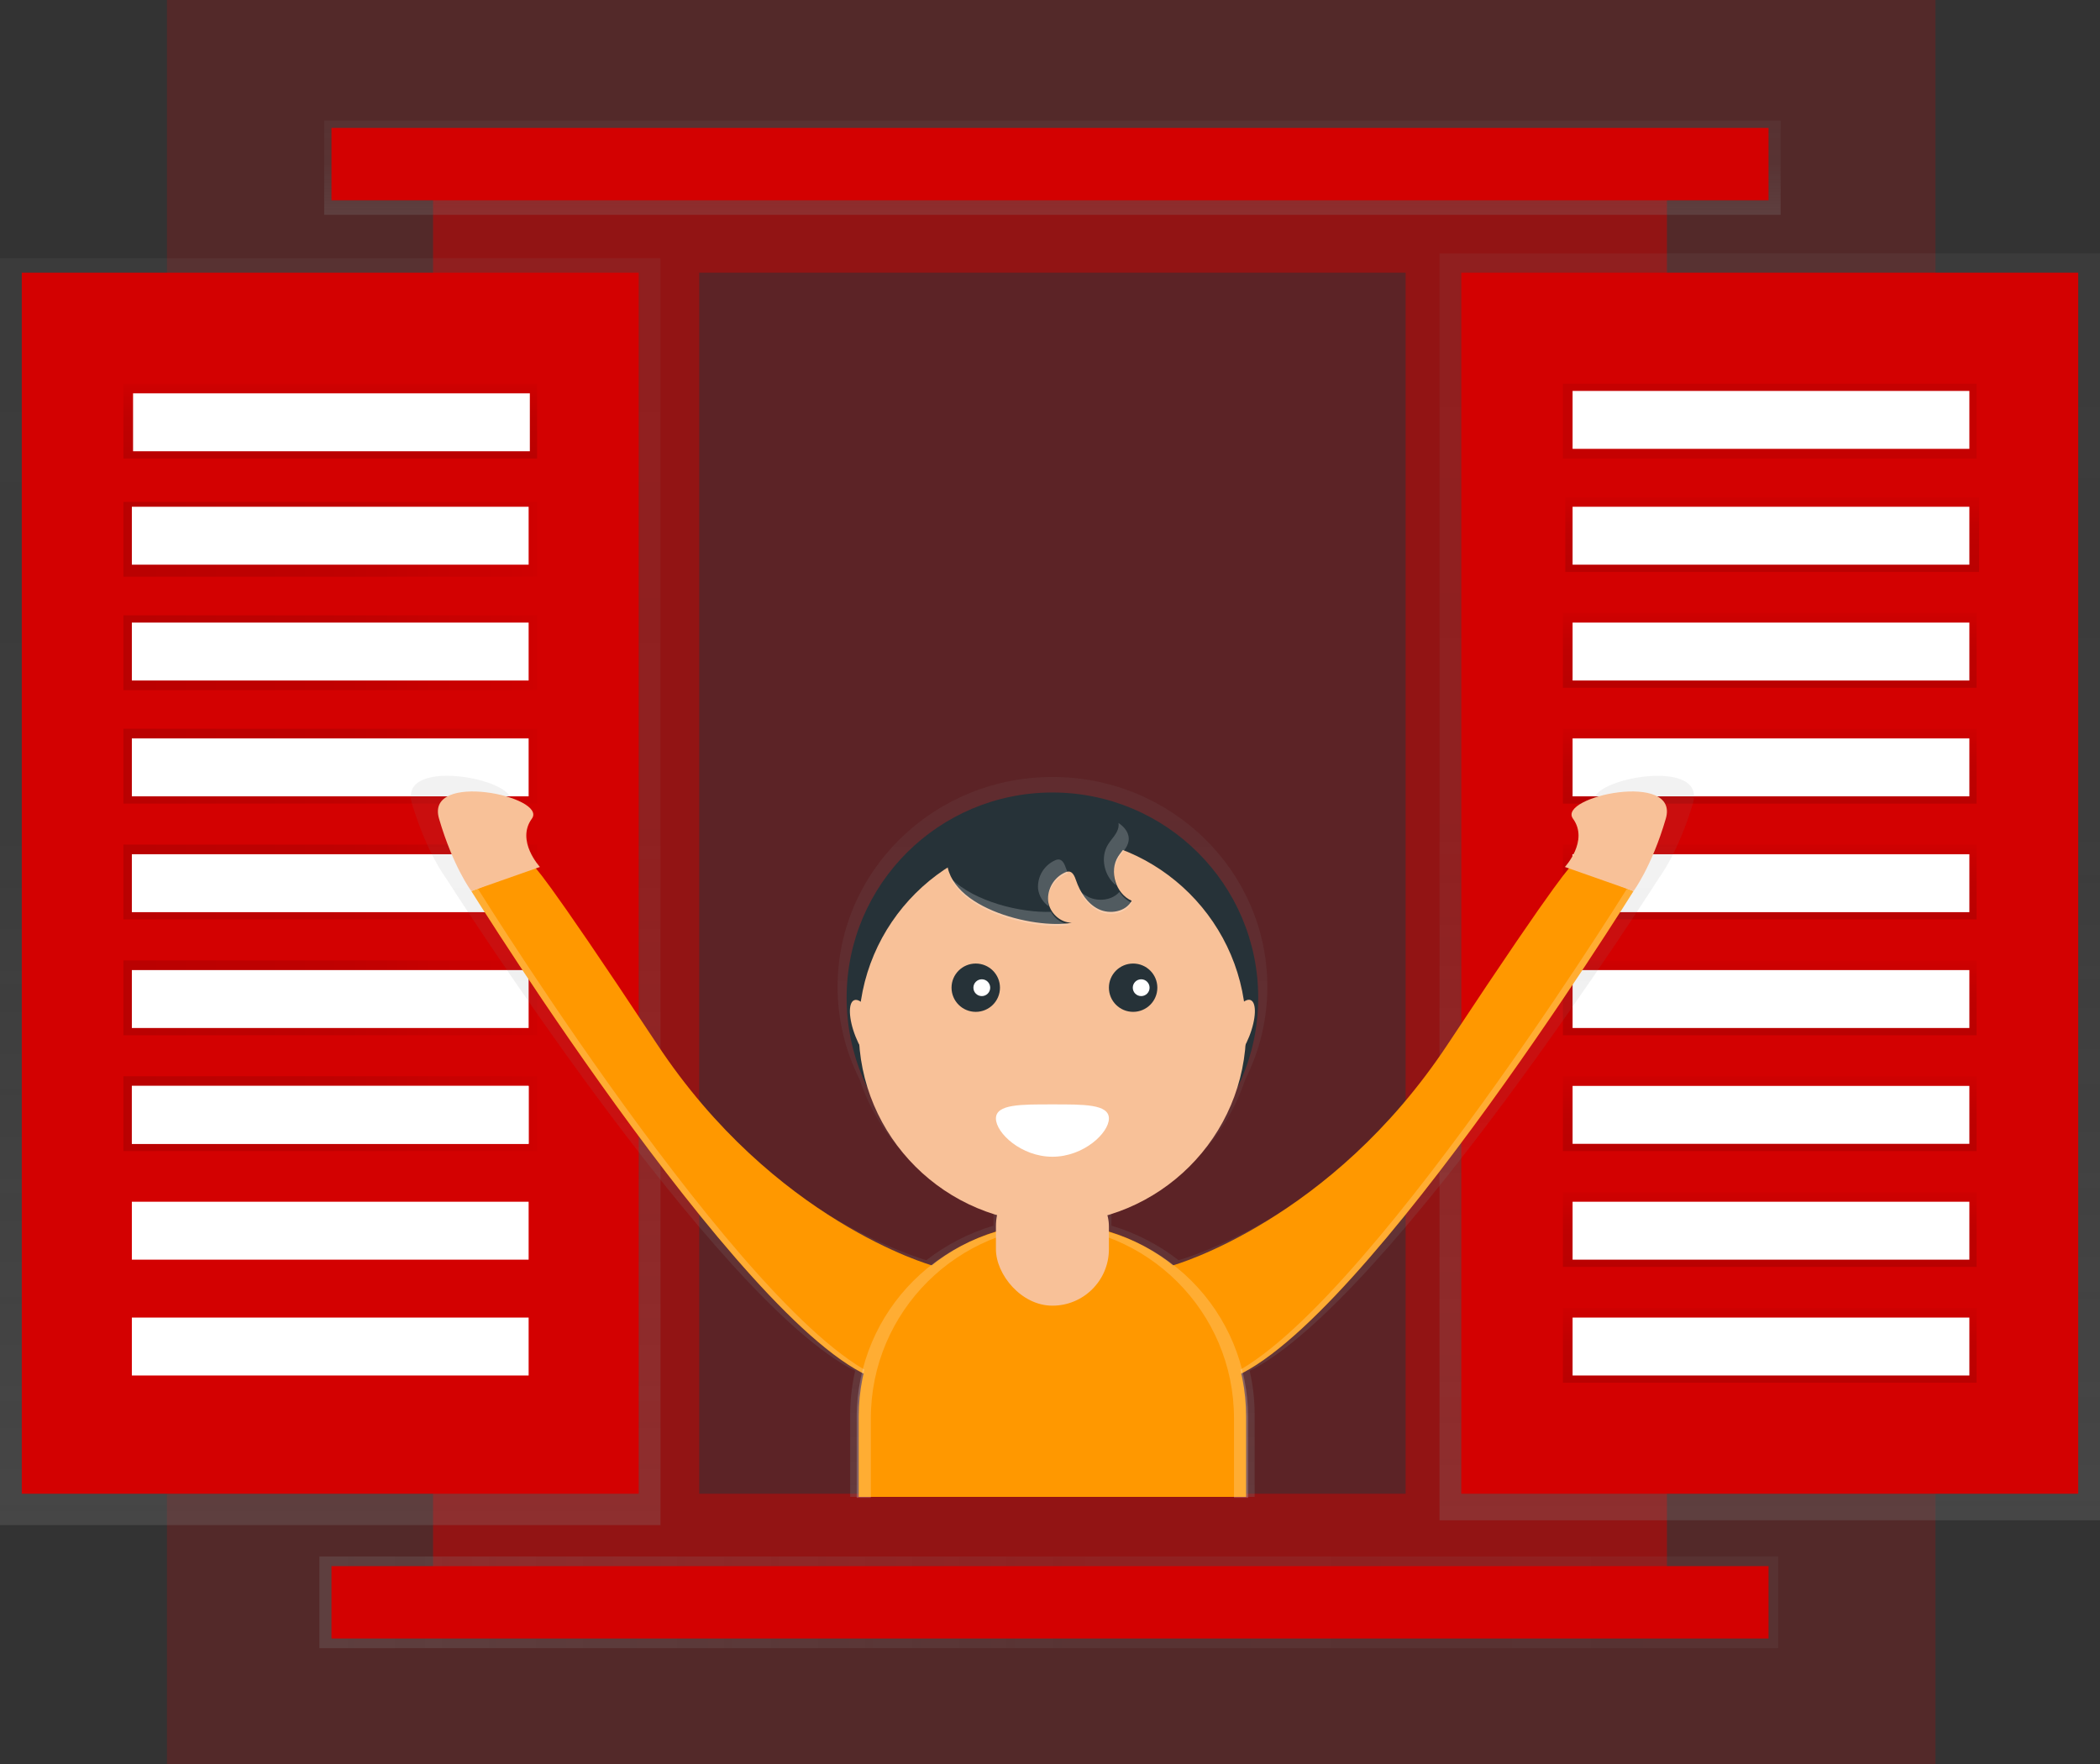 <?xml version="1.0" encoding="UTF-8"?>
<svg width="250px" height="210px" viewBox="0 0 250 210" version="1.1" xmlns="http://www.w3.org/2000/svg" xmlns:xlink="http://www.w3.org/1999/xlink">
    <rect x="0" y="0" width="250" height="210" fill="#333333" stroke="none"/>
    <!-- Generator: Sketch 52.5 (67469) - http://www.bohemiancoding.com/sketch -->
    <title>undraw_welcome_3gvl</title>
    <desc>Created with Sketch.</desc>
    <defs>
        <linearGradient x1="50%" y1="100%" x2="50%" y2="0%" id="linearGradient-1">
            <stop stop-color="#808080" stop-opacity="0.25" offset="0%"></stop>
            <stop stop-color="#808080" stop-opacity="0.12" offset="54%"></stop>
            <stop stop-color="#808080" stop-opacity="0.1" offset="100%"></stop>
        </linearGradient>
        <linearGradient x1="50%" y1="100%" x2="50%" y2="0%" id="linearGradient-2">
            <stop stop-color="#000000" stop-opacity="0.12" offset="0%"></stop>
            <stop stop-color="#000000" stop-opacity="0.09" offset="55%"></stop>
            <stop stop-color="#000000" stop-opacity="0.02" offset="100%"></stop>
        </linearGradient>
        <linearGradient x1="50%" y1="-512.903%" x2="50%" y2="-512.903%" id="linearGradient-3">
            <stop stop-color="#000000" stop-opacity="0.12" offset="0%"></stop>
            <stop stop-color="#000000" stop-opacity="0.09" offset="55%"></stop>
            <stop stop-color="#000000" stop-opacity="0.02" offset="100%"></stop>
        </linearGradient>
        <linearGradient x1="0%" y1="50%" x2="100%" y2="50%" id="linearGradient-4">
            <stop stop-color="#000000" stop-opacity="0.12" offset="0%"></stop>
            <stop stop-color="#000000" stop-opacity="0.09" offset="55%"></stop>
            <stop stop-color="#000000" stop-opacity="0.02" offset="100%"></stop>
        </linearGradient>
        <linearGradient x1="0%" y1="50%" x2="100%" y2="50%" id="linearGradient-5">
            <stop stop-color="#808080" stop-opacity="0.25" offset="0%"></stop>
            <stop stop-color="#808080" stop-opacity="0.12" offset="54%"></stop>
            <stop stop-color="#808080" stop-opacity="0.1" offset="100%"></stop>
        </linearGradient>
        <linearGradient x1="50%" y1="100%" x2="50%" y2="0.008%" id="linearGradient-6">
            <stop stop-color="#808080" stop-opacity="0.25" offset="0%"></stop>
            <stop stop-color="#808080" stop-opacity="0.12" offset="54%"></stop>
            <stop stop-color="#808080" stop-opacity="0.1" offset="100%"></stop>
        </linearGradient>
    </defs>
    <g id="Page-1" stroke="none" stroke-width="1" fill="none" fill-rule="evenodd">
        <g id="Mobile-Copy" transform="translate(-35, -60)">
            <g id="undraw_welcome_3gvl" transform="translate(35, 60)">
                <rect id="Rectangle" fill="#D30101" opacity="0.2" x="19.873" y="0" width="210.541" height="210"></rect>
                <rect id="Rectangle" fill="#D30101" opacity="0.5" x="51.555" y="19.607" width="146.889" height="171.074"></rect>
                <rect id="Rectangle" fill="url(#linearGradient-1)" x="171.371" y="30.164" width="78.629" height="150.821"></rect>
                <rect id="Rectangle" fill="url(#linearGradient-1)" x="0" y="30.739" width="78.629" height="150.821"></rect>
                <rect id="Rectangle" fill="#D30101" x="173.963" y="32.462" width="73.445" height="145.363"></rect>
                <rect id="Rectangle" fill="#D30101" transform="translate(39.315, 105.144) rotate(-180) translate(-39.315, -105.144) " x="2.592" y="32.462" width="73.445" height="145.363"></rect>
                <rect id="Rectangle" fill="url(#linearGradient-2)" x="14.689" y="45.677" width="49.251" height="8.906"></rect>
                <rect id="Rectangle" fill="url(#linearGradient-2)" x="186.348" y="59.179" width="49.251" height="8.906"></rect>
                <rect id="Rectangle" fill="url(#linearGradient-2)" x="186.06" y="72.969" width="49.251" height="8.906"></rect>
                <rect id="Rectangle" fill="url(#linearGradient-2)" x="186.06" y="86.758" width="49.251" height="8.906"></rect>
                <rect id="Rectangle" fill="url(#linearGradient-2)" x="186.06" y="100.547" width="49.251" height="8.906"></rect>
                <rect id="Rectangle" fill="url(#linearGradient-2)" x="186.06" y="114.337" width="49.251" height="8.906"></rect>
                <rect id="Rectangle" fill="url(#linearGradient-2)" x="186.06" y="128.126" width="49.251" height="8.906"></rect>
                <rect id="Rectangle" fill="url(#linearGradient-2)" x="186.06" y="141.915" width="49.251" height="8.906"></rect>
                <rect id="Rectangle" fill="url(#linearGradient-2)" x="186.06" y="155.705" width="49.251" height="8.906"></rect>
                <rect id="Rectangle" fill="url(#linearGradient-3)" x="186.06" y="45.677" width="49.251" height="8.906"></rect>
                <rect id="Rectangle" fill="url(#linearGradient-4)" x="14.689" y="59.754" width="49.251" height="8.906"></rect>
                <rect id="Rectangle" fill="url(#linearGradient-4)" x="14.689" y="73.256" width="49.251" height="8.906"></rect>
                <rect id="Rectangle" fill="url(#linearGradient-4)" x="14.689" y="86.758" width="49.251" height="8.906"></rect>
                <rect id="Rectangle" fill="url(#linearGradient-4)" x="14.689" y="100.547" width="49.251" height="8.906"></rect>
                <rect id="Rectangle" fill="url(#linearGradient-4)" x="14.689" y="114.337" width="49.251" height="8.906"></rect>
                <rect id="Rectangle" fill="#FFFFFF" x="15.841" y="46.826" width="47.235" height="6.895"></rect>
                <rect id="Rectangle" fill="#FFFFFF" x="15.697" y="60.328" width="47.235" height="6.895"></rect>
                <rect id="Rectangle" fill="#FFFFFF" x="15.697" y="74.118" width="47.235" height="6.895"></rect>
                <rect id="Rectangle" fill="#FFFFFF" x="15.697" y="87.907" width="47.235" height="6.895"></rect>
                <rect id="Rectangle" fill="#FFFFFF" x="15.697" y="101.696" width="47.235" height="6.895"></rect>
                <rect id="Rectangle" fill="#FFFFFF" x="15.697" y="115.486" width="47.235" height="6.895"></rect>
                <rect id="Rectangle" fill="url(#linearGradient-4)" x="14.689" y="128.126" width="49.251" height="8.906"></rect>
                <rect id="Rectangle" fill="#FFFFFF" x="15.697" y="129.275" width="47.235" height="6.895"></rect>
                <rect id="Rectangle" fill="#FFFFFF" x="15.697" y="129.275" width="47.235" height="6.895"></rect>
                <rect id="Rectangle" fill="#FFFFFF" x="15.697" y="143.064" width="47.235" height="6.895"></rect>
                <rect id="Rectangle" fill="#FFFFFF" x="15.697" y="156.854" width="47.235" height="6.895"></rect>
                <rect id="Rectangle" fill="#FFFFFF" x="187.212" y="46.539" width="47.235" height="6.895"></rect>
                <rect id="Rectangle" fill="#FFFFFF" x="187.212" y="60.328" width="47.235" height="6.895"></rect>
                <rect id="Rectangle" fill="#FFFFFF" x="187.212" y="74.118" width="47.235" height="6.895"></rect>
                <rect id="Rectangle" fill="#FFFFFF" x="187.212" y="87.907" width="47.235" height="6.895"></rect>
                <rect id="Rectangle" fill="#FFFFFF" x="187.212" y="101.696" width="47.235" height="6.895"></rect>
                <rect id="Rectangle" fill="#FFFFFF" x="187.212" y="115.486" width="47.235" height="6.895"></rect>
                <rect id="Rectangle" fill="#FFFFFF" x="187.212" y="129.275" width="47.235" height="6.895"></rect>
                <rect id="Rectangle" fill="#FFFFFF" x="187.212" y="143.064" width="47.235" height="6.895"></rect>
                <rect id="Rectangle" fill="#FFFFFF" x="187.212" y="156.854" width="47.235" height="6.895"></rect>
                <rect id="Rectangle" fill="url(#linearGradient-5)" x="38.018" y="185.294" width="173.675" height="10.917"></rect>
                <rect id="Rectangle" fill="#D30101" x="39.459" y="186.443" width="171.083" height="8.618"></rect>
                <rect id="Rectangle" fill="url(#linearGradient-1)" x="38.594" y="14.364" width="173.387" height="11.204"></rect>
                <rect id="Rectangle" fill="#D30101" x="39.459" y="15.226" width="171.083" height="8.618"></rect>
                <rect id="Rectangle" fill="#263238" opacity="0.5" x="83.237" y="32.462" width="84.101" height="145.363"></rect>
                <path d="M189.994,95.678 C192.01,98.373 188.992,101.556 188.992,101.556 L189.499,101.731 C188.753,102.555 185.806,106.276 174.447,123.104 C159.902,144.65 140.302,150.025 140.302,150.025 C137.921,148.169 135.212,146.775 132.316,145.914 L132.316,143.88 C139.827,141.67 145.778,135.931 148.243,128.517 C149.977,125.093 150.879,121.31 150.876,117.474 C150.876,103.684 139.421,92.498 125.294,92.498 C111.166,92.498 99.712,103.681 99.712,117.474 C99.709,121.31 100.61,125.093 102.344,128.517 C104.81,135.931 110.76,141.67 118.272,143.88 L118.272,145.914 C115.376,146.775 112.667,148.169 110.285,150.025 C110.285,150.025 90.677,144.644 76.132,123.098 C64.772,106.27 61.826,102.547 61.08,101.725 L61.587,101.55 C61.587,101.55 58.577,98.367 60.585,95.672 C62.592,92.977 47.293,89.794 49.047,95.672 C50.801,101.55 53.059,104.489 53.059,104.489 C53.059,104.489 85.086,154.871 101.806,163.197 C101.411,164.904 101.212,166.65 101.213,168.402 L101.213,178.198 L149.363,178.198 L149.363,168.402 C149.364,166.65 149.165,164.904 148.77,163.197 C165.475,154.866 197.517,104.492 197.517,104.492 C197.517,104.492 199.775,101.553 201.529,95.675 C203.283,89.797 187.987,92.983 189.994,95.678 Z" id="Path" fill="url(#linearGradient-6)"></path>
                <ellipse id="Oval" fill="#263238" cx="125.288" cy="118.781" rx="24.499" ry="24.436"></ellipse>
                <ellipse id="Oval" fill="#F8C198" cx="125.288" cy="122.616" rx="23.059" ry="22.999"></ellipse>
                <ellipse id="Oval" fill="#263238" cx="116.161" cy="117.583" rx="2.883" ry="2.876"></ellipse>
                <ellipse id="Oval" fill="#263238" cx="134.896" cy="117.583" rx="2.883" ry="2.876"></ellipse>
                <path d="M132.013,133.153 C132.013,134.877 129.003,137.707 125.288,137.707 C121.573,137.707 118.563,134.877 118.563,133.153 C118.563,131.43 121.573,131.476 125.288,131.476 C129.003,131.476 132.013,131.43 132.013,133.153 Z" id="Path" fill="#FFFFFF"></path>
                <ellipse id="Oval" fill="#FFFFFF" cx="116.881" cy="117.583" rx="1" ry="1"></ellipse>
                <ellipse id="Oval" fill="#FFFFFF" cx="135.855" cy="117.583" rx="1" ry="1"></ellipse>
                <path d="M127.592,109.849 C126.187,109.849 124.925,108.631 124.775,107.238 C124.676,105.803 125.479,104.458 126.791,103.862 C126.923,103.795 127.067,103.758 127.215,103.753 C127.699,103.753 127.938,104.328 128.093,104.785 C128.577,106.198 129.435,107.577 130.783,108.232 C132.131,108.887 134.015,108.551 134.726,107.235 C132.82,106.388 132.005,103.727 133.113,101.963 C133.543,101.283 134.211,100.705 134.346,99.912 C134.594,98.476 133.016,97.43 131.619,96.999 C127.586,95.755 113.531,95.618 112.756,101.619 C111.944,107.95 123.165,110.688 127.592,109.849 Z" id="Path" fill="#263238"></path>
                <ellipse id="Oval" fill="#F8C198" transform="translate(103.186, 122.861) rotate(-21.53) translate(-103.186, -122.861) " cx="103.186" cy="122.861" rx="1.44" ry="4.075"></ellipse>
                <ellipse id="Oval" fill="#F8C198" transform="translate(147.383, 122.846) rotate(-68.47) translate(-147.383, -122.846) " cx="147.383" cy="122.846" rx="4.075" ry="1.44"></ellipse>
                <path d="M139.663,150.631 C139.663,150.631 158.433,145.374 172.365,124.291 C186.296,103.207 187.016,103.15 187.016,103.15 L194.461,106.083 C194.461,106.083 159.876,161.666 144.986,164.541 C130.095,167.417 139.663,150.631 139.663,150.631 Z" id="Path" fill="#FF9800"></path>
                <path d="M186.299,103.21 C186.299,103.21 189.179,100.096 187.261,97.465 C185.343,94.833 199.991,91.719 198.309,97.465 C196.627,103.21 194.467,106.083 194.467,106.083 L186.299,103.21 Z" id="Path" fill="#F8C198"></path>
                <path d="M110.913,150.631 C110.913,150.631 92.143,145.374 78.211,124.291 C64.28,103.207 63.56,103.15 63.56,103.15 L56.115,106.083 C56.115,106.083 90.703,161.666 105.596,164.541 C120.49,167.417 110.913,150.631 110.913,150.631 Z" id="Path" fill="#FF9800"></path>
                <path d="M64.277,103.21 C64.277,103.21 61.397,100.096 63.315,97.465 C65.233,94.833 50.585,91.719 52.267,97.465 C53.949,103.21 56.109,106.083 56.109,106.083 L64.277,103.21 Z" id="Path" fill="#F8C198"></path>
                <g id="Group" opacity="0.2" transform="translate(112.903, 97.962)" fill="#FFFFFF">
                    <path d="M20.245,0.508 C20.107,1.301 19.438,1.876 19.012,2.56 C18.041,4.105 18.546,6.34 19.968,7.443 C19.554,6.396 19.644,5.216 20.213,4.243 C20.642,3.562 21.31,2.985 21.446,2.192 C21.601,1.293 21.04,0.546 20.256,0.009 C20.277,0.175 20.273,0.343 20.245,0.508 Z" id="Path"></path>
                    <path d="M14.245,6.036 C14.153,5.82 14.067,5.602 13.992,5.384 C13.836,4.927 13.597,4.367 13.113,4.352 C12.966,4.357 12.821,4.394 12.69,4.461 C11.378,5.057 10.574,6.402 10.674,7.837 C10.782,8.691 11.25,9.46 11.961,9.948 C11.921,9.806 11.892,9.661 11.875,9.515 C11.776,8.08 12.579,6.735 13.891,6.139 C14.003,6.085 14.122,6.05 14.245,6.036 Z" id="Path"></path>
                    <path d="M12.215,10.586 C8.713,10.733 3.062,9.4 0.276,6.564 C2.356,10.977 10.948,12.824 14.677,12.115 C13.642,12.08 12.704,11.497 12.215,10.586 Z" id="Path"></path>
                    <path d="M20.357,8.219 C19.516,9.204 17.886,9.411 16.685,8.828 C16.293,8.635 15.933,8.382 15.619,8.078 C16.085,9.115 16.882,9.967 17.886,10.503 C19.234,11.155 21.118,10.822 21.829,9.506 C21.223,9.229 20.712,8.782 20.357,8.219 Z" id="Path"></path>
                </g>
                <path d="M193.505,106.083 C193.505,106.083 158.917,161.666 144.009,164.541 C143.148,164.713 142.274,164.82 141.397,164.86 C142.597,164.894 143.796,164.787 144.971,164.541 C159.865,161.668 194.453,106.083 194.453,106.083 L193.681,105.81 C193.574,105.991 193.505,106.083 193.505,106.083 Z" id="Path" fill="#FFFFFF" opacity="0.2"></path>
                <path d="M57.071,106.083 C57.071,106.083 91.659,161.666 106.567,164.541 C107.428,164.713 108.302,164.82 109.179,164.86 C107.979,164.894 106.78,164.787 105.605,164.541 C90.711,161.668 56.123,106.083 56.123,106.083 L56.895,105.81 C57.002,105.991 57.071,106.083 57.071,106.083 Z" id="Path" fill="#FFFFFF" opacity="0.2"></path>
                <path d="M125.288,145.615 C131.404,145.615 137.269,148.038 141.593,152.352 C145.917,156.665 148.347,162.515 148.347,168.615 L148.347,178.198 L102.229,178.198 L102.229,168.615 C102.229,162.515 104.659,156.665 108.983,152.352 C113.307,148.038 119.172,145.615 125.288,145.615 Z" id="Path" fill="#FF9800"></path>
                <path d="M125.527,145.736 C124.688,145.736 123.85,145.781 123.016,145.871 C123.304,145.871 123.566,145.854 123.845,145.854 C136.58,145.854 146.904,156.151 146.904,168.853 L146.904,178.316 L148.586,178.316 L148.586,168.735 C148.586,162.636 146.156,156.786 141.832,152.472 C137.508,148.159 131.643,145.736 125.527,145.736 Z" id="Path" fill="#FFFFFF" opacity="0.2"></path>
                <path d="M125.049,145.736 C125.888,145.736 126.726,145.781 127.56,145.871 C127.272,145.871 127.01,145.854 126.731,145.854 C113.996,145.854 103.672,156.151 103.672,168.853 L103.672,178.316 L101.99,178.316 L101.99,168.735 C101.99,156.033 112.314,145.736 125.049,145.736 Z" id="Path" fill="#FFFFFF" opacity="0.2"></path>
                <rect id="Rectangle" fill="#F8C198" x="118.563" y="139.266" width="13.45" height="16.171" rx="6.725"></rect>
            </g>
        </g>
    </g>
</svg>